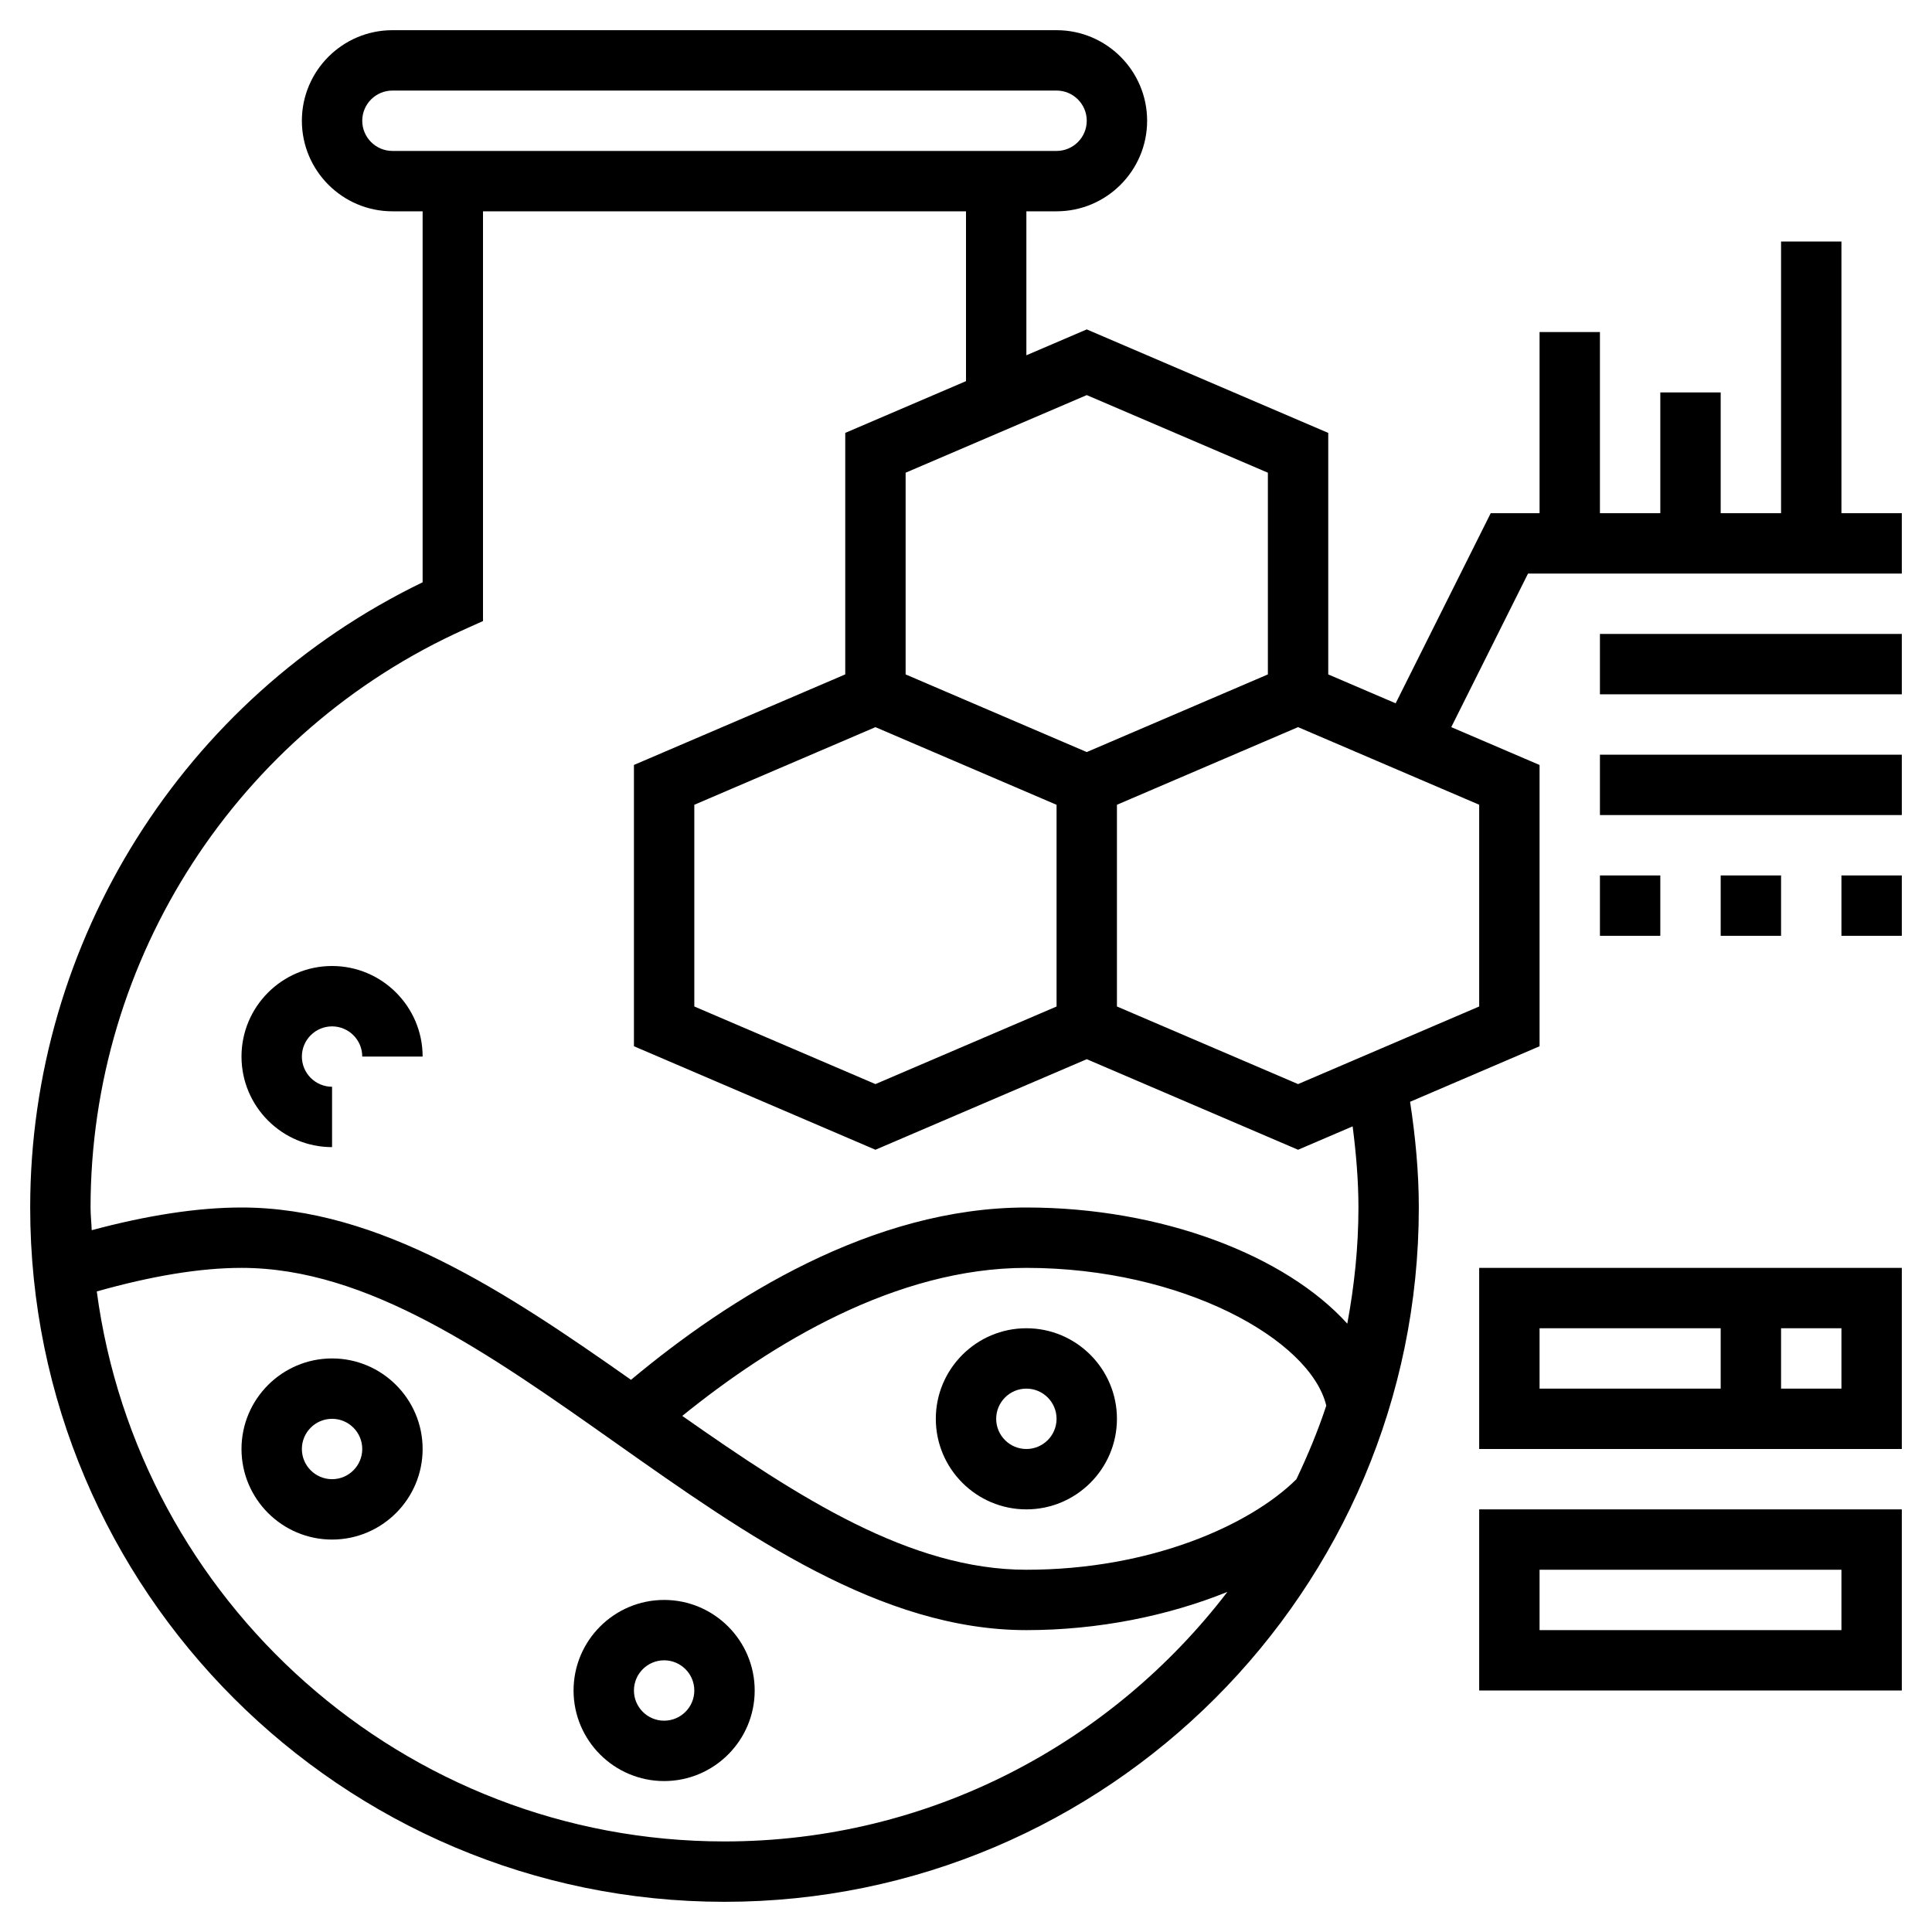 <svg id="Layer_5" enable-background="new 0 0 64 64" height="512" viewBox="0 0 64 64" width="512" xmlns="http://www.w3.org/2000/svg"><g><path d="m61 17v-9h-2v9h-2v-4h-2v4h-2v-6h-2v6h-1.618l-3.149 6.298-2.233-.957v-8l-8-3.429-2 .857v-4.769h1c1.654 0 3-1.346 3-3s-1.346-3-3-3h-22c-1.654 0-3 1.346-3 3s1.346 3 3 3h1v12.289c-7.919 3.829-13 11.888-13 20.711 0 12.683 10.318 23 23 23s23-10.317 23-23c0-1.176-.113-2.347-.289-3.502l4.289-1.839v-9.318l-2.925-1.254 2.543-5.087h12.382v-2zm-19-1.341v6.682l-3 1.286-3 1.286-3-1.286-3-1.286v-6.682l6-2.571zm-13 20.253-6-2.571v-6.682l6-2.571 3 1.286 3 1.286v6.682zm-17-31.912c0-.552.449-1 1-1h22c.551 0 1 .448 1 1s-.449 1-1 1h-22c-.551 0-1-.448-1-1zm12 57c-10.634 0-19.426-7.953-20.794-18.219 1.799-.509 3.416-.781 4.794-.781 4.183 0 8.186 2.825 12.423 5.817 4.306 3.039 8.76 6.183 13.577 6.183 2.37 0 4.688-.469 6.66-1.267-3.841 5.014-9.87 8.267-16.66 8.267zm18.944-11.997c-1.53 1.514-4.818 2.997-8.944 2.997-3.844 0-7.537-2.387-11.399-5.096 2.964-2.4 7.087-4.904 11.399-4.904 5.165 0 9.409 2.374 9.935 4.563-.277.84-.615 1.65-.991 2.44zm2.056-9.003c0 1.316-.137 2.598-.369 3.848-2.047-2.263-6.148-3.848-10.631-3.848-5.106 0-9.847 2.993-13.097 5.708-4.097-2.883-8.336-5.708-12.903-5.708-1.462 0-3.133.261-4.962.752-.009-.252-.038-.498-.038-.752 0-8.254 4.871-15.775 12.41-19.162l.59-.265v-13.573h16v5.626l-4 1.714v8l-7 3v9.318l8 3.429 7-3 7 3 1.808-.775c.114.891.192 1.787.192 2.688zm4-6.659-6 2.571-6-2.571v-6.682l3-1.286 3-1.286 6 2.571z"/><path d="m53 21h10v2h-10z"/><path d="m53 25h10v2h-10z"/><path d="m53 29h2v2h-2z"/><path d="m57 29h2v2h-2z"/><path d="m61 29h2v2h-2z"/><path d="m49 48h14v-6h-14zm12-2h-2v-2h2zm-10-2h6v2h-6z"/><path d="m49 56h14v-6h-14zm2-4h10v2h-10z"/><path d="m11 45c-1.654 0-3 1.346-3 3s1.346 3 3 3 3-1.346 3-3-1.346-3-3-3zm0 4c-.551 0-1-.448-1-1s.449-1 1-1 1 .448 1 1-.449 1-1 1z"/><path d="m34 44c-1.654 0-3 1.346-3 3s1.346 3 3 3 3-1.346 3-3-1.346-3-3-3zm0 4c-.551 0-1-.448-1-1s.449-1 1-1 1 .448 1 1-.449 1-1 1z"/><path d="m22 53c-1.654 0-3 1.346-3 3s1.346 3 3 3 3-1.346 3-3-1.346-3-3-3zm0 4c-.551 0-1-.448-1-1s.449-1 1-1 1 .448 1 1-.449 1-1 1z"/><path d="m11 32c-1.654 0-3 1.346-3 3s1.346 3 3 3v-2c-.551 0-1-.448-1-1s.449-1 1-1 1 .448 1 1h2c0-1.654-1.346-3-3-3z"/></g></svg>